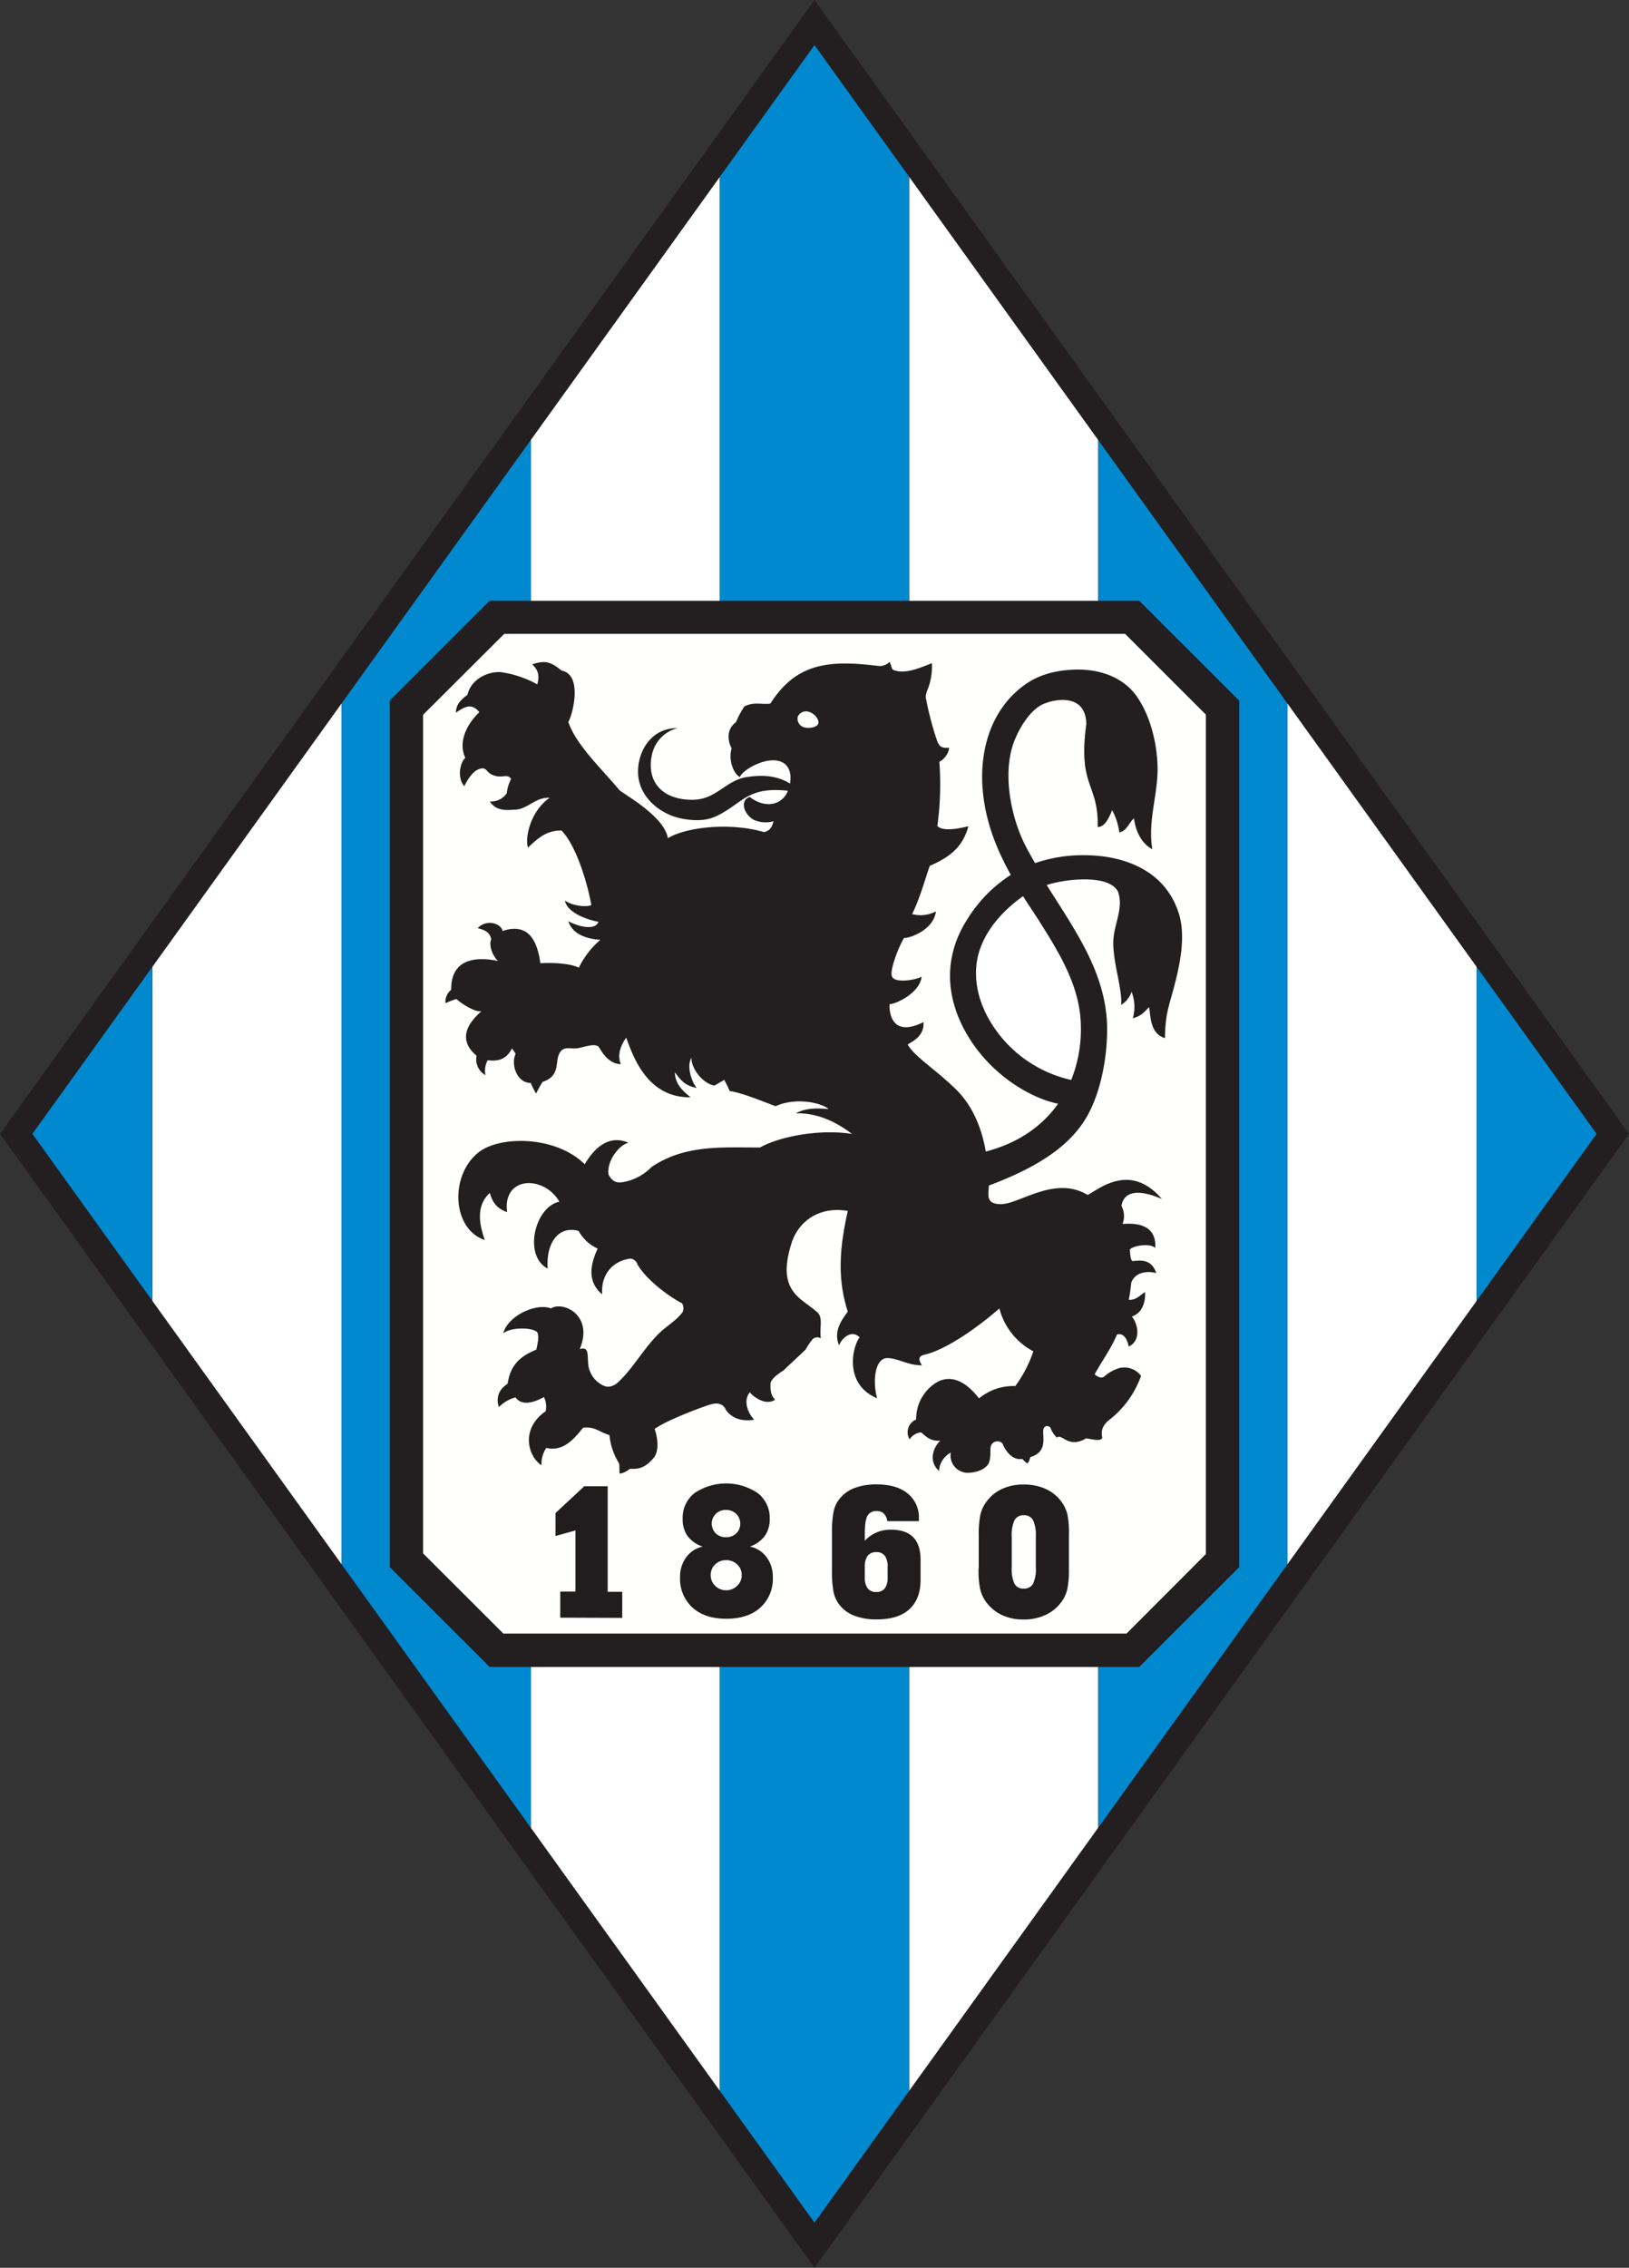 <svg viewBox="0 0 437.26 608.43" xmlns="http://www.w3.org/2000/svg"><rect x="0" y="0" width="437.26" height="608.43" fill="#333333" stroke="none"/><g transform="translate(-10.08 1.94)"><path d="m101.73 180.8v243l-50.79-70.73v-101.6zm50.79-70.68 50.79-70.67v525.65l-50.79-70.68zm101.59-70.67 50.79 70.67v384.3l-50.79 70.68zm101.58 141.35 50.79 70.67v101.6l-50.79 70.68z" fill="#fff"/><path d="m50.94 251.47v101.6l-36.51-50.8zm50.79-70.67 50.79-70.68v384.3l-50.79-70.67zm101.58-141.35 25.4-35.34 25.4 35.34v525.65l-25.4 35.34-25.4-35.34zm101.59 70.67 50.79 70.68v243l-50.79 70.62zm101.58 141.35 36.52 50.8-36.51 50.8v-101.6z" fill="#211c1d"/><path d="m14.43 302.27 36.51-50.8v101.6zm87.3-121.47 50.79-70.68v384.3l-50.79-70.67zm101.58-141.35 25.4-35.34 25.4 35.34v525.65l-25.4 35.34-25.4-35.34zm101.59 70.67 50.79 70.68v243l-50.79 70.62zm101.58 141.35 36.52 50.8-36.51 50.8v-101.6z" fill="#0089cf"/><path d="m141.51 159.25h174.38l26.83 26.8v232.45l-26.83 26.8h-174.38l-26.8-26.77v-232.53l26.8-26.79z" fill="#231f20"/><path d="m145.44 168.13h166.65l21.67 21.66v225.21l-21.29 21.33h-167.28l-21.54-21.5v-225l21.79-21.72z" fill="#fffffd"/><path d="m160.46 432.07v-7h4.09v-16.4l-5.36 1.49v-6.16l7.73-7.19h6.28v28.32h3.9v7zm38.24-19.07a8.26 8.26 0 0 1 -4.07-2.83 7.89 7.89 0 0 1 -1.31-4.66 8.38 8.38 0 0 1 3.17-6.85 15.2 15.2 0 0 1 17 0 8.38 8.38 0 0 1 3.2 6.84 7.76 7.76 0 0 1 -1.33 4.66 8.36 8.36 0 0 1 -4 2.83 7.43 7.43 0 0 1 4.49 2.85 8.71 8.71 0 0 1 1.67 5.36 10.38 10.38 0 0 1 -3.34 8.16c-2.22 2-5.27 3-9.15 3s-6.86-1-9.08-3a10.41 10.41 0 0 1 -3.32-8.14 8.76 8.76 0 0 1 1.65-5.36 7.42 7.42 0 0 1 4.42-2.86zm6.24 11.72a4.1 4.1 0 0 0 3-1.19 3.85 3.85 0 0 0 1.23-2.88 3.77 3.77 0 0 0 -1.2-2.85 4.16 4.16 0 0 0 -3-1.16 4 4 0 0 0 -2.92 1.16 3.77 3.77 0 0 0 -1.2 2.85 3.91 3.91 0 0 0 1.21 2.88 4 4 0 0 0 2.91 1.19zm0-14.24a3.82 3.82 0 0 0 2.75-1 3.69 3.69 0 0 0 0-5.26 3.83 3.83 0 0 0 -2.75-1.06 3.77 3.77 0 0 0 -2.71 1.06 3.69 3.69 0 0 0 0 5.26 3.76 3.76 0 0 0 2.71 1zm43.4 10.7v-2.69a5 5 0 0 0 -.73-3 2.68 2.68 0 0 0 -2.3-1 2.79 2.79 0 0 0 -2.35 1 5 5 0 0 0 -.75 3v2.69a4.89 4.89 0 0 0 .75 3 2.76 2.76 0 0 0 2.35 1 2.7 2.7 0 0 0 2.3-1 5 5 0 0 0 .73-3zm8.44-15h-8.53a3.28 3.28 0 0 0 -.91-2 2.63 2.63 0 0 0 -1.88-.72 2.68 2.68 0 0 0 -2.54 1.28c-.48.86-.71 2.48-.71 4.86v1.84a9.37 9.37 0 0 1 3.14-2.22 9.59 9.59 0 0 1 3.83-.76c2.66 0 4.67.67 6 2s2 3.39 2 6.07v5.36q0 5.17-3 7.91t-8.73 2.73a16.33 16.33 0 0 1 -6.33-1.09 9.37 9.37 0 0 1 -4.13-3.39 8.42 8.42 0 0 1 -1.22-3.18 30 30 0 0 1 -.37-5.41v-10.13a29.6 29.6 0 0 1 .37-5.38 8.44 8.44 0 0 1 1.22-3.17 9.39 9.39 0 0 1 4.13-3.37 16.35 16.35 0 0 1 6.34-1.09c3.52 0 6.27.81 8.27 2.44a8.22 8.22 0 0 1 3 6.75v.64zm31.34 12.36v-8.2a9.48 9.48 0 0 0 -.76-4.45 2.68 2.68 0 0 0 -2.51-1.3 2.63 2.63 0 0 0 -2.45 1.33 9.5 9.5 0 0 0 -.75 4.42v8.2a9.45 9.45 0 0 0 .74 4.44 2.62 2.62 0 0 0 2.46 1.29 2.68 2.68 0 0 0 2.52-1.29 9.4 9.4 0 0 0 .75-4.44zm-15.32.29v-8.83a26.73 26.73 0 0 1 .41-5.42 9.24 9.24 0 0 1 1.36-3.21 10.83 10.83 0 0 1 4.29-3.75 13.49 13.49 0 0 1 6-1.27 13.92 13.92 0 0 1 6.1 1.27 10.78 10.78 0 0 1 4.32 3.75 9.55 9.55 0 0 1 1.35 3.14 26 26 0 0 1 .37 5.49v8.83a26.18 26.18 0 0 1 -.41 5.5 9.53 9.53 0 0 1 -1.35 3.16 10.91 10.91 0 0 1 -4.35 3.77 13.71 13.71 0 0 1 -6.07 1.3 13.2 13.2 0 0 1 -6-1.3 11.16 11.16 0 0 1 -4.31-3.77 9.21 9.21 0 0 1 -1.36-3.22 27 27 0 0 1 -.41-5.44z" fill="#211c1d"/><path d="m222.12 208.35c.55-3-.44-4.88-1.92-5.7-3.75-2.11-10.79 1.83-11.54 3.92-2.17-1.4-3-5.34-2.18-7.7-.43-.7-2.14-4.62 1.15-7.06a25.23 25.23 0 0 1 2.25-4.21c2.65-1.36 4.72-.43 7-.78 7.17-11.35 16.51-11.62 29.27-10.06a3.9 3.9 0 0 0 2.71-1.11c.53.92.53 1.94 1 2.14 2.92 1.27 7.05-.48 10.37-1.81a17.41 17.41 0 0 1 -.87 6.32c-.43 1.24-1 2.19-.7 3.32a86.29 86.29 0 0 0 2.77 10.64c.6 1.74 1 2.64 3.36 2.41.15 1.07-1.11 3.11-2.57 3.77a80.64 80.64 0 0 1 -.54 17.23c1.36 1.38 4.91.92 8.34.06-1.52 5.73-5.24 8.41-10.38 10.64-1.8 5.32-2.6 8.46-4.71 12.94a8.79 8.79 0 0 0 6.38-.74c-.71 5.49-8.1 7.45-8.51 7.08-1.05 1.49-4.06 8.58-3.28 10.43s6.52.9 7.94 0c-.4 4.4-7.07 7.45-8.6 7.38-.12 2 .4 9.15 9.1 4.83.31 4-3.49 5.41-4.22 6 1.65 3.13 7.31 6.54 12.9 12 3.64 3.57 6.66 8.82 8.05 16.72 8.79-2.27 15.21-6.9 19.41-12.82-7.25-1.49-16.71-7.16-22.84-16.06-7.24-10.51-8.54-22.43-1.59-33.35a37.74 37.74 0 0 1 11.73-12c-3.72-6.71-6.66-13.83-7.5-22.3-.9-9.28 1.21-19.48 8.56-26.48 4.42-4.18 9.12-5.87 15.21-6.25 6.48-.41 13.76 1.43 17.83 7.56 3.76 5.66 5.25 13.19 5.3 18.93.05 7.14-2.66 14.15-1.42 21.66-3.31-1.78-4.55-5.49-4.92-8.27-1.26 1-1.95 3.44-3.93 3.76a17.56 17.56 0 0 0 -1.91-5.94c-.9 2-1.89 4.49-3.9 4.49.29-11.77-5.37-10.61-3.05-27.6-.1-7.64-7.22-7-10.77-5.68-4.11 1.23-7.4 7-8.73 10.67-3.16 8.82-.44 20.48 3 27.3.85 1.68 1.78 3.35 2.75 5a39.29 39.29 0 0 1 13.95-2.11c10.45.19 21.1 4.33 24.64 15.65 1.78 5.69.61 12.87-1.63 20.94-1.31 4.71-2 6.6-2.1 12.48-3.92-1.21-3.85-5.6-4.23-8.32-1.26 1.14-1.85 2.27-4.39 3a11.29 11.29 0 0 0 -.34-7.13 6.53 6.53 0 0 1 -2.81 3.53c.39-4.15-2.15-11.12-2.1-16.78.05-4.78 2.92-9.2 1.24-13.65-2.61-4.9-14.93-3.19-19.1-1.72 7.51 12.05 16.14 23.71 16.21 38.58 0 8.87-2.12 18-5.64 23.88-4.28 7.22-12.3 13-26.11 18.15-.14 2.72-.75 4.87 3 5 5 .21 14.56-7.85 23.5-2.48 2.51-1.05 11.16-9.16 19.94 1.09-6.25-2.7-10.16-2.14-10.85 1.85a5.85 5.85 0 0 1 .3 4.86c2.75-.23 9.22-.35 8.77 6.44-1.22-1.38-6.19-.64-6.85.5.14.54.11 2.65.74 3 1 .08 4.92-1.22 6.37 3.21-3.23-.76-5.83.25-6.67 2.53-.22 1.41-.27 2.74-.71 4.64 1.89.23 3.08-1.25 4.4-2.06.1 2.36-.51 5.55-3.55 6.56 1.62 2 2.58 6.32-.82 8.07-.54-2.31-1.47-3.65-3.16-3.25-1.89 4.31-3.75 6.57-6 10.68.67.67 1.83 1.18 2.48.67a10.77 10.77 0 0 1 4.09-2.32 5.6 5.6 0 0 1 5.87 2.08 25.87 25.87 0 0 1 -8.11 11.48c-3.07 2.24-2.4 4.16-2.3 5.21-.64 1-2.9.22-4.35.08-4.82 2.87-6.44-1.46-7.84-.21a7.2 7.2 0 0 1 -1.76-2.76c-.86-.62-1.74-.36-1.88.74-.22 1.85 1.18 5.89-3.41 7.23-.24.2-.25 1.19-.85 1.71-.49-.23-1.14-1-1.41-1.2-3.1.52-4.89-3.12-5.3-4.19a1.88 1.88 0 0 0 -3.1.74c-.27 1 .08 2.68-.43 4.22-.68 2.06-3.51 2.84-5.32 2.93a4.62 4.62 0 0 1 -5-5.4 6 6 0 0 0 -3.17 4.94c-3.22-3-1.11-6.76.33-8.16-2.83.3-4.08-1.44-5.16-2.21a4.3 4.3 0 0 0 -3.08 1.87 3.72 3.72 0 0 1 1.78-5.32 11.46 11.46 0 0 1 5.68-10.07c5.39-2.81 9.71 2.55 11.19 4.41a14.38 14.38 0 0 1 9.73-3.3 33.49 33.49 0 0 0 4.85-9.33 18.16 18.16 0 0 1 -9.12-11.5c-4.41 3.89-13.7 11-20.29 12.46-1.94.55-1 1.92-.49 2.8-3.9 0-6.47-1.95-9.37-1.95-3.61.2-3.77 7.21-2.64 10.8-9.19-3.84-6.54-14.17-4.7-16.34-2.35-2.33-5 .51-5.52 2.14-1.87-4.22 1.6-7.92 2.33-9.08-3.05-9.22-2-18.1 0-27-8-1.34-13.31 3.1-15.06 8.52-4.21 13 2.46 14.78 6.4 18.3 2.27 1.5 1 4 1.41 7.36a1.82 1.82 0 0 0 -2.1.15 14.33 14.33 0 0 0 -1.92 2.8c-2.13 2.11-5 4.63-5.89 5.61-1.93 1.2-3.11 2.18-3.57 3.33-.05 1.27-.22 3.06 1.21 4.6-2.9 1.86-6.37-1.4-6.78-2-1.88 2.28-.48 5.64 1.16 7.34-1.83.36-5.44.41-7.59-2.62-.6-1.49-2-2.18-4.49-1.35-4.76 1.58-12.3 4.68-14.64 6.48.8 2.11 1.34 6-.33 7.84-1.42 1.58-3 3.14-6.27 2.8a5.72 5.72 0 0 1 -2.77 1.34c-.13-.56 0-2.3-.2-2.82a17.36 17.36 0 0 1 -2.55-7.53c-3.15-1-3.73-2.28-7.06-2-2.31 2.83-5.21 6.54-9.89 5.44a7.52 7.52 0 0 0 -1.28 4.66c-3.62-2.34-5.76-9.75 1.11-14.5a5.67 5.67 0 0 0 -.47-3.8c-2.74 1.5-5.9 2.44-7.64.09a9.77 9.77 0 0 0 -4.46 2.6c-.94-3 .39-5 2.36-6.26.76-5.37 3.77-7.55 7.71-9.16.39-2.05.7-2.89.34-4.49-.77-1.49-7.1-1.68-9.25.13 1.48-5.11 9.32-8.21 12.83-6.68 3-2.07 11.57 1.58 7.73 10.89 2.59-.8 2 1.65 2.29 4.26a7.12 7.12 0 0 0 2.93 4.88c1.57 1.1 2.83 1.39 4.7.09 4.63-4.07 7.77-10.51 12.51-14.48 1.59-1.33 3.85-2.82 5.2-4.71a2.71 2.71 0 0 0 -.16-2.31c-5.11-2.72-10.28-7.31-12-10.5a2.15 2.15 0 0 0 -2-1.5c-5.22.8-7.84 4.89-7.44 9.59-4.94-4.08-2.28-9.81-1.23-12.3a10.82 10.82 0 0 1 -5.1-4.72c-5.72-1.56-8.82 3.75-8.3 10.1-6.6-3.37-3.53-16.52 3.12-17.95a9.93 9.93 0 0 0 -7.08-4.91c-4-.54-7.71 1.91-6.94 7.73-2.69-1-3.83-2.41-4.65-5.17-3.85 3.56-2.75 8.61-1.34 12.65-8.89-3-9.44-17.5-1.59-23.59 5.74-4.45 20.68-4.42 28.41 3.26 2.7-4.59 6.62-8 11.74-5.78-2.64.63-5.89 5.05-5.34 8.55 1.32 2.44 2.78 2.35 5.24 1.71a14.21 14.21 0 0 0 6.31-3.75c9-6.05 18.82-5.23 29.08-5.23 5.95-3.24 16.57-4.94 24.72-3.64-4.69-3.58-9.67-5.66-15.1-5.54 2.67-1.39 5.29-1.43 8.85-1.14-2.44-1.92-9.16-3.09-14.25-.76-3.17-1.16-9.33-3.73-12.34-4.06a27.66 27.66 0 0 0 -1.46-3c-.68.41-1.89 1.09-2.62 1.53-3.2-.56-6.29-4.66-6.17-7.45-1.29 1.94-.19 6.11 1.39 8.07-3.41-.63-4.44-2.37-5.85-4.17.07 3.09 2 4.87 4.21 6.69-11.31.14-15.22-10.3-17.27-16-1.14 1.59-2.6 4.38-1.44 7.11-3.25-.07-5.11-3.23-5.92-4.65-1.3-1.17-4.5.35-6.17.42-1.87.08-3.5-.66-4.52 1.58s.34 5.85-4.39 7.4a26 26 0 0 0 -1.73 3.13 20.23 20.23 0 0 1 -1.46-2.84c-3.76 0-5.38-5-4.06-7.78a7.79 7.79 0 0 0 -1-1.47c-1.65 3.34-4.26 3.4-6.5 3.16a6 6 0 0 0 -.6 4 4.89 4.89 0 0 1 -2.38-5.22c-5.32-4.47-2.13-8.92 1.3-11.93-2 .33-6-2.57-6.7-3.28a19.11 19.11 0 0 0 -2.95 1.13 4.21 4.21 0 0 1 1.54-3.61c-.08-8.24 6.46-9 12.61-7.72-1.33-1.06-2.64-4.17-1.86-5.79-.34-1.78-1.5-2.52-3.62-3 2.09-2.43 6.21-1.49 6.66.74 6-2 9.15 1.2 10.14 8.65 2.46-.14 7.5-.15 10.33 1.18a23.67 23.67 0 0 1 5.79-7.47c-2.61-.15-7.4-1-8.6-5 1.88 1.12 7.08 2.85 8.08.17-1.95-.29-8.35-2.1-9-5.7 2.36 1.64 6.21 1.74 7.09 1.21-.9-5.14-3.8-15.62-8-20-3.35 0-5.52 1.19-9 4.59-.85-2.34.45-9.61 5.79-13.36-3.81-.27-6.09 3.31-9.56 3.18-2.32.22-4.86.23-6.49-2.19a5.15 5.15 0 0 0 4.55-2.2 10.74 10.74 0 0 1 1.19-3.87c-1-1.44-2.38-.21-4.32-.83-2.19-.55-2.13-2-3.36-2-2.3.13-3.89 2.76-4.9 4.79-2.09-2.34-1-6.62.28-7.59-2-4.21.32-9 3.76-12.25-2.16-2.72-4.14-1.29-6.28.1 0-2.44 1.69-3.66 3.1-4.8 1.19-5 6.87-6.47 9.32-6a28.36 28.36 0 0 1 9.41 3.22c.85-3-.29-4.31-1.36-5.36 3.59-1.24 5.14-.57 7.89 1.67 5.67 1.06 3.06 11.61 1.8 13.79 2.13 6.3 9.52 13.14 13.73 18.31 1.8 1.41 12.06 7.13 13 12.87 4.64-2.92 16.54-4.37 25.82-1.63 1.93-.52 2.1-1.67 2.56-2.92a7.86 7.86 0 0 1 -5.39-.42c-2.66-1.52-3.74-5.26-1-6.09 4.53 3.46 8.93 1.81 10.22-1.67-11-1.21-12.12 3.43-19.2 6.8-2.39 1.14-5.21 1.37-8.83.75-6-1-11.83-5.63-12.18-12.06-.3-5.33 3-12.36 10.64-12.31a9.34 9.34 0 0 0 -6.89 7c-1.68 7.42 2.81 12.26 10.79 12.23 6.61 0 8.83-5.25 14.79-6.11 3.23-.47 7.46-.67 11.37 1.72z" fill="#231f20"/><path d="m297.62 287.8a36.73 36.73 0 0 0 2.55-15.56c-.47-10-5.85-18.76-11.68-27.9-1.32-2.07-2.52-3.77-3.8-5.84-6.28 4.44-11.92 11.05-12.56 18.93-.59 7.34 2.69 14.77 8.41 20.79a34 34 0 0 0 17.08 9.58z" fill="#fff"/><path d="m227.48 189.13c1.37.5 2.58 2.1 2.24 3.08s-2.37 1.36-3.75 1a2.4 2.4 0 0 1 -1.74-2.91 2.47 2.47 0 0 1 3.25-1.16z" fill="#fffffd"/><path d="m225.84 2.05-215.76 300.22 218.63 304.22 218.63-304.22-218.63-304.21zm2.87 8.11 209.93 292.11c-2.88 4-204.38 284.4-209.93 292.11l-209.93-292.11c2.88-4.01 204.39-284.39 209.93-292.11z" fill="#231f20"/></g></svg>